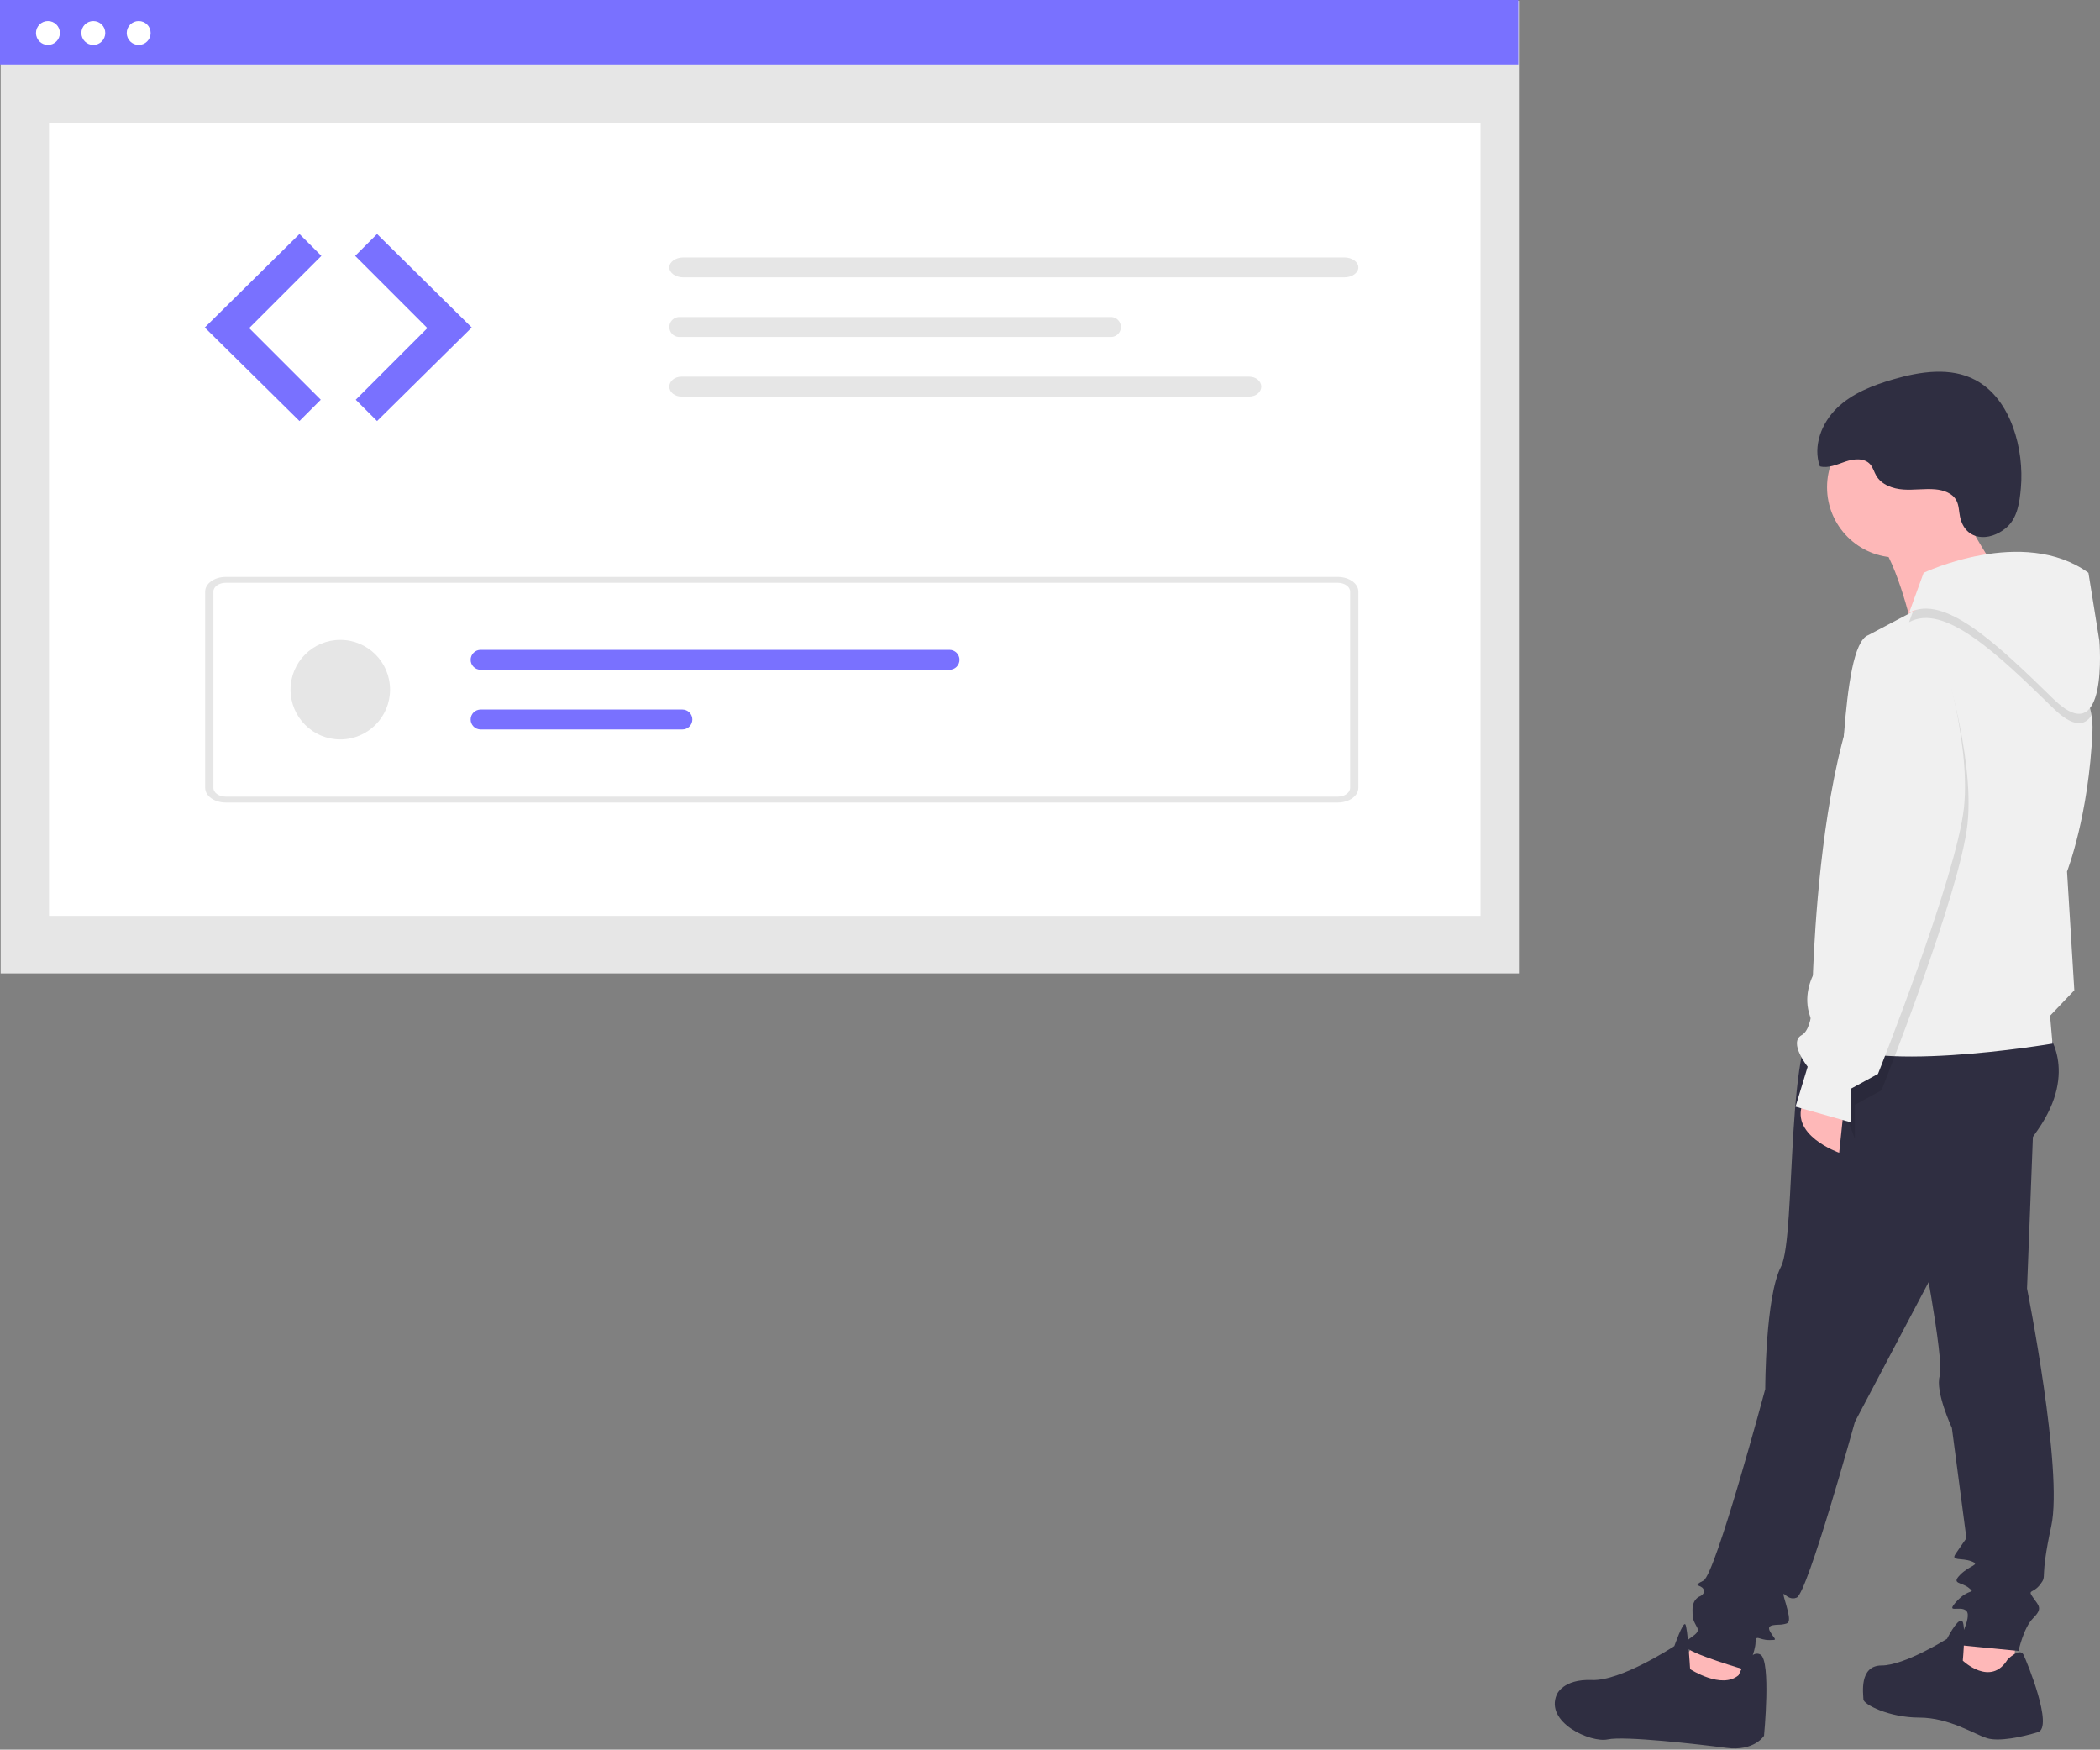 <svg width="551" height="459" viewBox="0 0 551 459" fill="none" xmlns="http://www.w3.org/2000/svg">
<rect x="0" y="0" width="551" height="459" fill="#808080" stroke="none"/>
<g clip-path="url(#clip0)">
<path d="M458.395 433.106L457.441 445.827L438.043 439.467L445.992 429.927L458.395 433.106Z" fill="#FEB8B8"/>
<path d="M528.993 428.972L528.037 441.374L517.225 442.965L510.864 436.922L518.178 425.156L528.993 428.972Z" fill="#FEB8B8"/>
<path d="M536.943 270.607C536.943 270.607 545.529 280.783 534.716 296.365C523.904 311.948 510.866 327.212 510.866 327.212L486.695 373.004C486.695 373.004 474.293 417.842 471.431 419.114C468.569 420.386 466.979 415.298 468.569 420.704C470.159 426.109 469.205 425.792 467.933 426.111C466.661 426.431 463.163 425.793 464.435 428.02C465.707 430.246 466.661 430.246 464.117 430.246C461.573 430.246 460.619 428.656 460.619 430.882C460.619 433.107 458.393 438.196 458.393 438.196C458.393 438.196 442.811 433.744 442.175 431.836C441.539 429.927 446.309 428.973 445.355 427.066C444.401 425.158 444.083 425.158 444.083 422.296C444.083 419.435 445.991 418.798 445.991 418.798C445.991 418.798 447.581 418.162 446.945 416.89C446.309 415.617 443.765 416.254 446.945 414.664C450.125 413.073 463.165 364.418 463.165 364.418C463.165 364.418 463.165 340.247 467.298 332.299C471.432 324.35 468.252 267.744 478.114 267.108C487.975 266.473 536.943 270.607 536.943 270.607Z" fill="#2F2E41"/>
<path d="M533.762 288.733L531.853 338.023C531.853 338.023 541.394 385.723 538.214 400.351C535.034 414.979 537.26 413.071 535.351 415.615C533.443 418.16 531.853 416.887 533.443 419.113C535.033 421.34 535.984 421.975 533.443 424.521C530.902 427.066 529.627 433.107 529.627 433.107L513.409 431.518C513.409 431.518 517.543 424.204 515.95 422.613C514.357 421.023 510.226 423.567 513.409 420.072C516.592 416.578 518.497 418.164 516.589 416.574C514.681 414.985 511.819 415.621 514.363 413.076C516.906 410.532 519.771 410.536 517.225 409.578C514.68 408.621 511.818 409.578 513.091 407.67C514.365 405.762 515.953 403.536 515.953 403.536L512.137 374.598C512.137 374.598 507.686 365.058 508.957 360.924C510.229 356.79 503.55 322.764 503.55 322.764L533.762 288.733Z" fill="#2F2E41"/>
<path d="M526.766 435.332C526.766 435.332 529.946 432.152 530.9 434.06C531.854 435.968 538.848 453.14 534.716 454.412C530.583 455.684 524.54 456.953 521.36 456.002C518.18 455.05 511.502 450.594 503.552 450.594C495.602 450.594 488.924 447.096 488.924 445.824C488.924 444.553 487.652 436.92 493.694 436.92C499.735 436.92 510.866 429.924 510.866 429.924C510.866 429.924 513.407 424.836 514.682 425.154C515.957 425.473 515 435.648 515 435.648C515 435.648 522.312 442.646 526.766 435.332Z" fill="#2F2E41"/>
<path d="M456.17 439.465C456.17 439.465 459.032 432.469 461.894 434.058C464.757 435.646 462.848 455.362 462.848 455.362C462.848 455.362 460.307 459.496 452.99 458.542C445.673 457.589 426.278 455.362 421.826 456.316C417.373 457.27 405.29 451.864 408.47 444.55C408.47 444.55 410.059 440.416 417.692 440.734C425.324 441.052 439.316 431.83 439.316 431.83C439.316 431.83 441.542 425.47 442.178 426.105C442.814 426.741 443.45 437.872 443.45 437.872C443.45 437.872 451.718 443.281 456.17 439.465Z" fill="#2F2E41"/>
<path d="M497.827 146.268C508.014 146.268 516.271 138.011 516.271 127.824C516.271 117.638 508.014 109.38 497.827 109.38C487.641 109.38 479.383 117.638 479.383 127.824C479.383 138.011 487.641 146.268 497.827 146.268Z" fill="#FEB8B8"/>
<path d="M512.138 129.096C512.138 129.096 521.996 148.812 525.494 150.72C528.992 152.629 501.644 164.395 501.644 164.395C501.644 164.395 497.192 144.997 491.786 140.863C486.38 136.729 512.138 129.096 512.138 129.096Z" fill="#FEB8B8"/>
<path d="M483.838 290.322L482.566 302.407C482.566 302.407 468.891 297.637 473.343 288.733L483.838 290.322Z" fill="#FEB8B8"/>
<path d="M478.432 272.197C487.973 282.37 538.533 273.784 538.533 273.784L537.899 266.47L544.259 259.797L542.352 228.631C542.352 228.631 548.073 214.004 549.026 191.744C549.084 190.376 549.001 189.005 548.779 187.654C545.501 167.713 513.031 154.87 512.139 155.171C511.69 155.319 506.911 157.81 501.923 160.43C496.197 163.438 490.199 166.62 490.199 166.62C482.566 169.486 483.839 215.279 481.293 219.412C478.747 223.545 481.293 237.85 481.293 237.85L478.433 251.523C478.433 251.523 468.89 262.023 478.432 272.197Z" fill="#F0F0F0"/>
<path opacity="0.1" d="M509.252 171.244C509.252 171.244 518.156 197.956 516.248 216.082C514.339 234.208 493.669 286.043 493.669 286.043L486.677 289.859V298.762L481.756 285.434L495.288 257.14C495.288 257.14 478.403 159.478 509.252 171.244Z" fill="black"/>
<path opacity="0.1" d="M500.9 163.229C510.126 158.142 524.12 171.503 538.747 185.808C544 190.944 547.038 190.427 548.78 187.653C545.502 167.712 513.032 154.869 512.14 155.171C511.691 155.319 506.911 157.809 501.923 160.43L500.9 163.229Z" fill="black"/>
<path d="M500.906 160.77L504.722 150.276C504.722 150.276 530.798 137.874 547.97 150.276L550.832 168.084C550.832 168.084 553.373 197.658 538.748 183.349C524.123 169.039 510.127 155.682 500.906 160.77Z" fill="#F0F0F0"/>
<path d="M508.323 166.938C508.323 166.938 517.227 193.65 515.319 211.777C513.411 229.903 492.741 281.738 492.741 281.738L485.745 285.556V294.46L471.117 290.326L474.297 279.833C474.297 279.833 469.209 273.472 472.708 271.564C476.206 269.656 475.57 259.162 475.57 259.162C475.57 259.162 477.477 155.172 508.323 166.938Z" fill="#F0F0F0"/>
<path d="M514.27 135.545C513.969 134.12 514.009 132.586 513.326 131.299C512.302 129.37 509.946 128.563 507.77 128.373C504.991 128.131 502.191 128.612 499.409 128.422C496.626 128.231 493.654 127.171 492.269 124.75C491.716 123.785 491.444 122.648 490.711 121.811C489.186 120.069 486.406 120.338 484.214 121.085C482.023 121.832 479.736 122.922 477.496 122.338C475.612 117.067 477.932 110.986 481.944 107.083C485.957 103.18 491.369 101.08 496.744 99.514C503.833 97.449 511.81 96.228 518.328 99.698C527.78 104.728 531.115 118.043 530.243 127.967C529.913 131.718 529.375 135.966 526.342 138.499C521.897 142.211 515.612 141.892 514.27 135.545Z" fill="#2F2E41"/>
<path d="M398.545 0.226H0.171V255.363H398.545V0.226Z" fill="#E6E6E6"/>
<path d="M388.456 32.226H12.864V240.269H388.456V32.226Z" fill="white"/>
<path d="M398.375 0H0V16.924H398.375V0Z" fill="#7971FF"/>
<path d="M12.579 11.79C14.311 11.79 15.716 10.386 15.716 8.653C15.716 6.92 14.311 5.516 12.579 5.516C10.846 5.516 9.441 6.92 9.441 8.653C9.441 10.386 10.846 11.79 12.579 11.79Z" fill="white"/>
<path d="M24.486 11.79C26.218 11.79 27.623 10.386 27.623 8.653C27.623 6.92 26.218 5.516 24.486 5.516C22.753 5.516 21.349 6.92 21.349 8.653C21.349 10.386 22.753 11.79 24.486 11.79Z" fill="white"/>
<path d="M36.39 11.79C38.123 11.79 39.527 10.386 39.527 8.653C39.527 6.92 38.123 5.516 36.39 5.516C34.657 5.516 33.253 6.92 33.253 8.653C33.253 10.386 34.657 11.79 36.39 11.79Z" fill="white"/>
<path d="M78.576 61.386L53.731 85.92L78.576 110.454L84.166 104.864L65.379 86.075L84.323 67.131L78.576 61.386Z" fill="#7971FF"/>
<path d="M98.932 61.386L123.775 85.92L98.932 110.454L93.342 104.864L112.129 86.075L93.185 67.131L98.932 61.386Z" fill="#7971FF"/>
<path d="M179.291 67.543C177.259 67.543 175.612 68.712 175.612 70.153C175.612 71.594 177.259 72.763 179.291 72.763H352.733C354.765 72.763 356.412 71.594 356.412 70.153C356.412 68.712 354.765 67.543 352.733 67.543H179.291Z" fill="#E6E6E6"/>
<path d="M351.009 210.536H59.237C56.254 210.536 53.837 208.814 53.834 206.692V155.196C53.837 153.074 56.254 151.352 59.237 151.352H351.009C353.992 151.352 356.409 153.074 356.412 155.196V206.692C356.409 208.814 353.992 210.534 351.009 210.536ZM59.237 152.888C57.447 152.888 55.997 153.921 55.995 155.194V206.691C55.995 207.964 57.447 208.996 59.237 208.997H351.009C352.799 208.997 354.249 207.964 354.251 206.691V155.196C354.251 153.923 352.799 152.891 351.009 152.889L59.237 152.888Z" fill="#E6E6E6"/>
<path d="M89.284 193.976C96.493 193.976 102.338 188.132 102.338 180.922C102.338 173.713 96.493 167.868 89.284 167.868C82.074 167.868 76.23 173.713 76.23 180.922C76.23 188.132 82.074 193.976 89.284 193.976Z" fill="#E6E6E6"/>
<path d="M126.101 170.482C125.408 170.481 124.744 170.755 124.254 171.244C123.764 171.733 123.488 172.396 123.487 173.089C123.486 173.781 123.761 174.445 124.249 174.935C124.738 175.425 125.402 175.701 126.094 175.702H249.146C249.838 175.702 250.502 175.427 250.991 174.937C251.481 174.448 251.756 173.784 251.756 173.092C251.756 172.4 251.481 171.736 250.991 171.246C250.502 170.757 249.838 170.482 249.146 170.482H126.101Z" fill="#7971FF"/>
<path d="M126.101 186.142C125.758 186.142 125.418 186.209 125.102 186.34C124.785 186.471 124.497 186.662 124.254 186.904C123.764 187.393 123.488 188.057 123.487 188.749C123.486 189.441 123.761 190.105 124.249 190.596C124.738 191.086 125.402 191.361 126.094 191.362H179.046C179.739 191.363 180.403 191.089 180.893 190.6C181.383 190.112 181.659 189.448 181.66 188.756C181.661 188.064 181.387 187.399 180.898 186.909C180.409 186.419 179.745 186.143 179.053 186.142H126.101Z" fill="#7971FF"/>
<path d="M178.026 83.179C177.37 83.232 176.758 83.53 176.312 84.014C175.866 84.497 175.618 85.131 175.618 85.789C175.618 86.447 175.866 87.081 176.312 87.565C176.758 88.049 177.37 88.346 178.026 88.399H291.696C292.351 88.346 292.963 88.049 293.41 87.565C293.856 87.081 294.104 86.447 294.104 85.789C294.104 85.131 293.856 84.497 293.41 84.014C292.963 83.53 292.351 83.232 291.696 83.179H178.026Z" fill="#E6E6E6"/>
<path d="M178.773 98.816C177.027 98.816 175.612 99.984 175.612 101.426C175.612 102.867 177.027 104.036 178.773 104.036H327.774C329.519 104.036 330.934 102.867 330.934 101.426C330.934 99.984 329.519 98.816 327.774 98.816H178.773Z" fill="#E6E6E6"/>
</g>
<defs>
<clipPath id="clip0">
<rect width="551" height="458.685" fill="white"/>
</clipPath>
</defs>
</svg>
